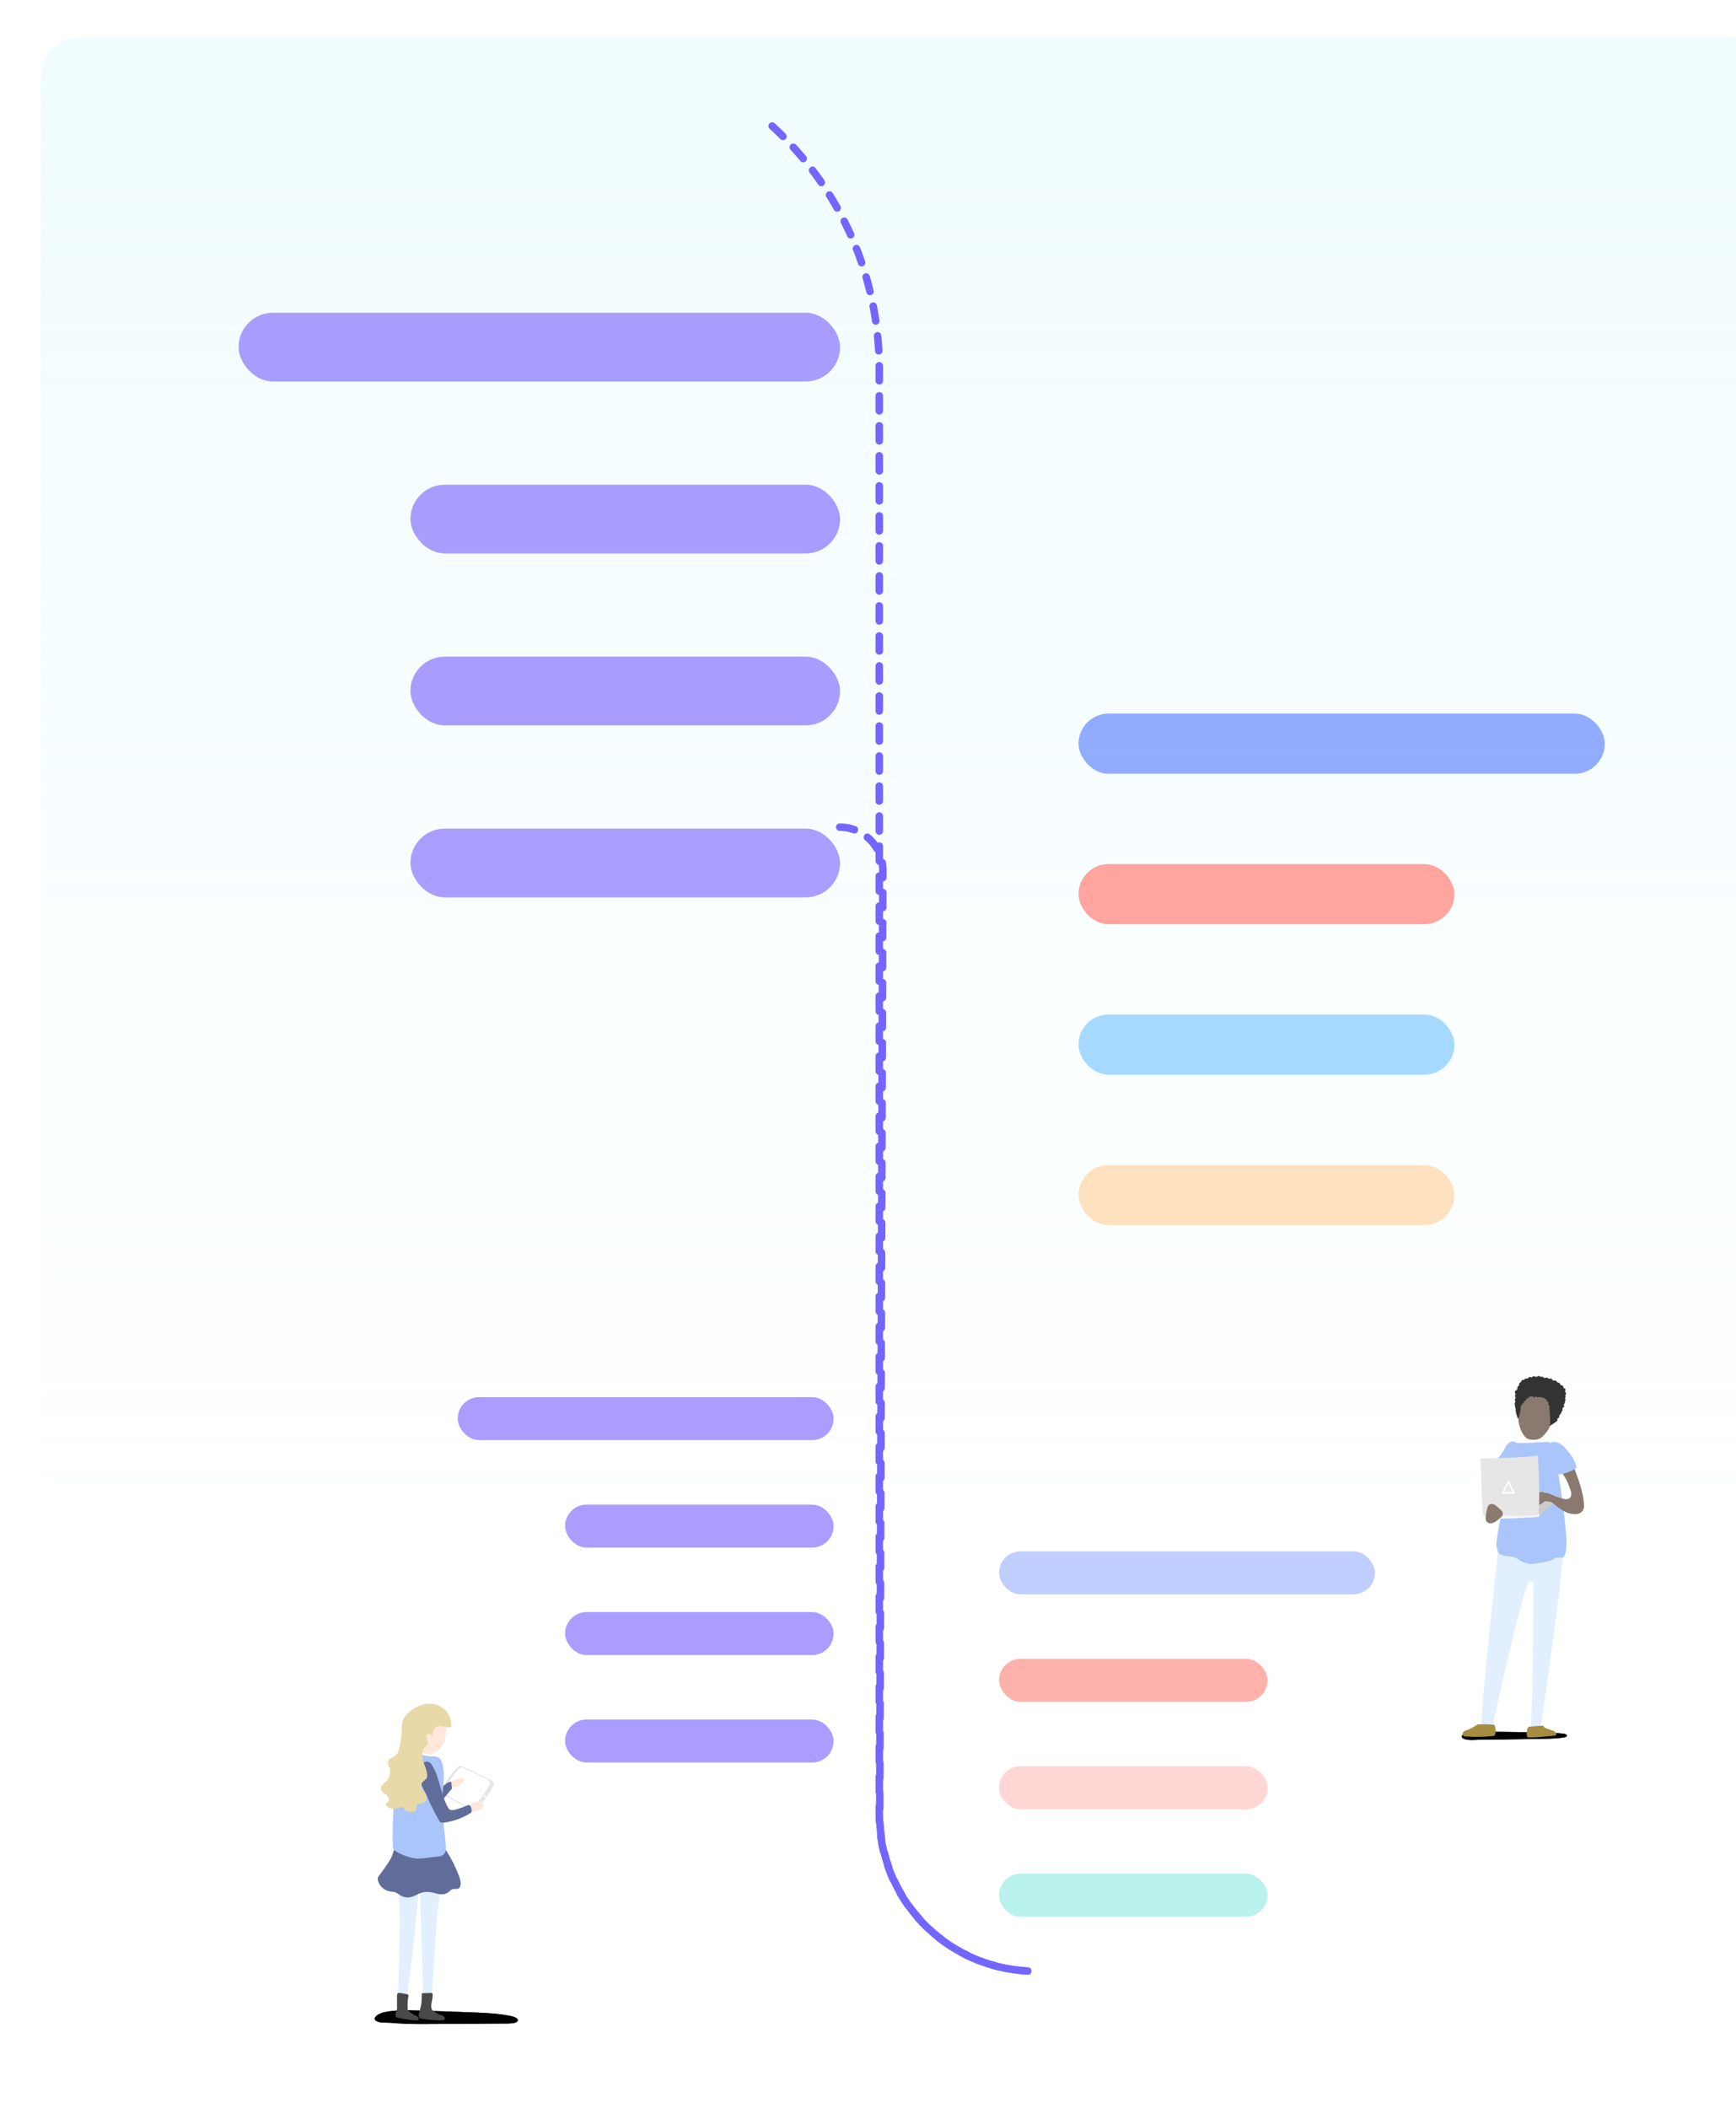 <svg width="206" height="250" viewBox="0 0 206 250" fill="none" xmlns="http://www.w3.org/2000/svg">
<g filter="url(#filter0_i_925_132204)">
<rect x="0.398" width="205.204" height="250" rx="4.461" fill="white"/>
<rect x="0.398" width="205.204" height="250" rx="4.461" fill="url(#paint0_linear_925_132204)" fill-opacity="0.2"/>
<g opacity="0.8" filter="url(#filter1_di_925_132204)">
<rect x="21.811" y="28.551" width="71.375" height="8.157" rx="4.079" fill="#9584FF"/>
</g>
<g opacity="0.8" filter="url(#filter2_di_925_132204)">
<rect x="42.203" y="48.943" width="50.983" height="8.157" rx="4.079" fill="#9584FF"/>
</g>
<g opacity="0.8" filter="url(#filter3_di_925_132204)">
<rect x="42.203" y="69.336" width="50.983" height="8.157" rx="4.079" fill="#9584FF"/>
</g>
<g opacity="0.8" filter="url(#filter4_di_925_132204)">
<rect x="42.203" y="89.731" width="50.983" height="8.157" rx="4.079" fill="#9584FF"/>
</g>
<g opacity="0.8" filter="url(#filter5_di_925_132204)">
<rect x="121.733" y="76.602" width="62.453" height="7.138" rx="3.569" fill="#7897FF"/>
</g>
<g opacity="0.8" filter="url(#filter6_di_925_132204)">
<rect x="121.733" y="94.445" width="44.61" height="7.138" rx="3.569" fill="#FF8F87"/>
</g>
<g opacity="0.8" filter="url(#filter7_di_925_132204)">
<rect x="121.733" y="112.289" width="44.61" height="7.138" rx="3.569" fill="#91D0FF"/>
</g>
<g opacity="0.8" filter="url(#filter8_di_925_132204)">
<rect x="121.733" y="130.133" width="44.61" height="7.138" rx="3.569" fill="#FFDBAF"/>
</g>
<path d="M95.185 93.636V93.636C98.016 93.635 100.31 95.936 100.3 98.767L99.931 210.755C99.898 220.631 107.63 228.791 117.494 229.29V229.29" stroke="#7366FF" stroke-width="0.892" stroke-linecap="round" stroke-dasharray="1.78 1.78"/>
<path d="M87.165 10.486V10.486C95.263 17.875 99.877 28.332 99.877 39.295L99.878 210.76C99.878 220.646 107.626 228.796 117.499 229.296V229.296" stroke="#7366FF" stroke-width="0.892" stroke-linecap="round" stroke-dasharray="1.78 1.78"/>
<g opacity="0.8" filter="url(#filter9_di_925_132204)">
<rect x="48.575" y="158.684" width="44.61" height="5.098" rx="2.549" fill="#9584FF"/>
</g>
<g opacity="0.8" filter="url(#filter10_di_925_132204)">
<rect x="61.32" y="171.43" width="31.864" height="5.098" rx="2.549" fill="#9584FF"/>
</g>
<g opacity="0.8" filter="url(#filter11_di_925_132204)">
<rect x="61.32" y="184.176" width="31.864" height="5.098" rx="2.549" fill="#9584FF"/>
</g>
<g opacity="0.8" filter="url(#filter12_di_925_132204)">
<rect x="61.32" y="196.92" width="31.864" height="5.098" rx="2.549" fill="#9584FF"/>
</g>
<g opacity="0.8" filter="url(#filter13_di_925_132204)">
<rect x="112.813" y="176.975" width="44.61" height="5.098" rx="2.549" fill="#AFC2FF"/>
</g>
<g opacity="0.8" filter="url(#filter14_di_925_132204)">
<rect x="112.813" y="189.721" width="31.864" height="5.098" rx="2.549" fill="#FF9E97"/>
</g>
<g opacity="0.8" filter="url(#filter15_di_925_132204)">
<rect x="112.813" y="202.467" width="31.864" height="5.098" rx="2.549" fill="#FFCCC9"/>
</g>
<g opacity="0.8" filter="url(#filter16_di_925_132204)">
<rect x="112.813" y="215.211" width="31.864" height="5.098" rx="2.549" fill="#A7EEE7"/>
</g>
<path d="M43.698 235.552C44.769 235.59 45.843 235.583 46.915 235.577C49.904 235.556 52.897 235.539 55.886 235.518C56.349 235.514 56.95 235.435 56.981 235.145C57.009 234.882 56.535 234.709 56.135 234.63C54.7 234.336 53.194 234.27 51.704 234.208C49.514 234.122 47.326 234.042 45.135 233.98C43.767 233.939 42.364 233.907 41.092 234.187C40.401 234.339 39.378 235.006 40.487 235.345C40.795 235.438 41.413 235.404 41.742 235.428C42.395 235.48 43.044 235.528 43.698 235.552Z" fill="url(#paint1_linear_925_132204)"/>
<path d="M43.699 235.552C44.77 235.59 45.845 235.583 46.916 235.577C49.905 235.556 52.898 235.539 55.887 235.518C56.35 235.514 56.952 235.435 56.983 235.145C57.01 234.882 56.537 234.709 56.136 234.63C54.702 234.336 53.195 234.27 51.706 234.208C49.515 234.122 47.328 234.042 45.137 233.98C43.768 233.939 42.365 233.907 41.093 234.187C40.402 234.339 39.379 235.006 40.489 235.345C40.796 235.438 41.415 235.404 41.743 235.428C42.396 235.48 43.046 235.528 43.699 235.552Z" fill="url(#paint2_linear_925_132204)"/>
<path d="M49.044 206.057C49.289 205.721 49.579 205.338 49.925 205.079C50.177 204.892 50.219 204.951 50.509 205.092C50.799 205.231 51.559 205.556 51.846 205.704C52.247 205.911 52.562 206.036 53.007 206.267C53.329 206.433 53.916 206.613 54.079 206.938C54.248 207.28 53.926 207.605 53.74 207.936C53.367 208.597 52.9 209.205 52.361 209.744C52.195 209.91 52.005 210.076 51.77 210.096C51.597 210.114 51.428 210.044 51.266 209.975C50.25 209.536 49.268 209.018 48.332 208.427C48.166 208.324 47.817 208.171 47.762 207.964C47.71 207.764 47.917 207.594 48.028 207.449C48.377 206.99 48.705 206.52 49.044 206.057Z" fill="#E5E5E5"/>
<path d="M49.268 206.186C49.5 205.872 49.773 205.509 50.101 205.263C50.34 205.087 50.378 205.143 50.654 205.277C50.927 205.409 51.549 205.661 51.819 205.803C52.199 206 52.492 206.117 52.914 206.335C53.218 206.494 53.467 206.532 53.619 206.839C53.778 207.161 53.477 207.468 53.298 207.783C52.945 208.405 52.506 208.982 51.998 209.486C51.843 209.642 51.66 209.801 51.442 209.818C51.276 209.832 51.117 209.77 50.965 209.704C50.004 209.289 49.483 208.978 48.601 208.419C48.446 208.322 48.114 208.177 48.066 207.983C48.017 207.793 48.211 207.634 48.315 207.496C48.639 207.067 48.95 206.625 49.268 206.186Z" fill="white"/>
<path d="M52.953 208.486C52.942 208.499 52.932 208.517 52.925 208.534C52.908 208.596 52.949 208.658 53.004 208.689C53.032 208.707 53.063 208.714 53.094 208.71C53.163 208.7 53.201 208.624 53.212 208.555C53.232 208.389 53.039 208.375 52.953 208.486Z" fill="#F7F7F7"/>
<path d="M49.033 206.311C49.019 206.304 49.005 206.314 48.995 206.325C48.957 206.37 48.922 206.415 48.891 206.463C48.884 206.473 48.856 206.508 48.874 206.518C48.895 206.529 48.912 206.491 48.915 206.477C48.939 206.428 48.991 206.394 49.026 206.352C49.033 206.345 49.036 206.338 49.04 206.332C49.043 206.325 49.04 206.314 49.033 206.311Z" fill="#BFBFBF"/>
<path d="M48.832 206.54C48.825 206.544 48.822 206.554 48.822 206.561C48.825 206.568 48.832 206.575 48.849 206.572C48.853 206.565 48.856 206.561 48.856 206.554C48.856 206.551 48.853 206.547 48.849 206.544C48.846 206.54 48.839 206.537 48.832 206.54Z" fill="#BFBFBF"/>
<path d="M48.848 206.539C48.852 206.539 48.848 206.543 48.852 206.543H48.855L48.848 206.539Z" fill="#BFBFBF"/>
<path d="M49.578 206.62C49.834 206.492 50.128 206.361 50.397 206.461C50.473 206.492 50.546 206.544 50.577 206.617C50.618 206.717 50.577 206.838 50.501 206.917C50.425 206.997 50.325 207.045 50.225 207.09C50.131 207.132 50.028 207.183 50.007 207.284C50.003 207.301 50.003 207.322 49.99 207.335C49.979 207.349 49.959 207.356 49.941 207.363C49.679 207.453 49.406 207.505 49.129 207.512C49.105 207.512 49.081 207.512 49.06 207.501C49.029 207.484 49.022 207.443 49.015 207.408C48.987 207.246 48.891 207.031 49.015 206.907C49.088 206.831 49.478 206.62 49.578 206.62Z" fill="#FFE7D9"/>
<path d="M48.926 206.849C48.971 206.835 49.026 206.821 49.061 206.856C49.085 206.88 49.092 206.914 49.096 206.946C49.12 207.146 49.14 207.346 49.165 207.547C49.168 207.585 49.175 207.623 49.161 207.661C49.151 207.692 49.127 207.72 49.106 207.744C48.819 208.065 48.543 208.397 48.276 208.736C48.197 208.836 48.117 208.939 48.014 209.012C47.91 209.085 47.775 209.13 47.654 209.095C47.447 209.036 47.357 208.798 47.298 208.594C47.212 208.293 47.226 208.273 47.454 208.072C47.617 207.927 47.765 207.765 47.917 207.606C48.207 207.301 48.518 206.987 48.926 206.849Z" fill="#606D9A"/>
<path d="M42.965 225.694C43.055 223.206 42.868 220.666 42.885 218.16C42.827 217.293 42.92 216.408 43.162 215.593C43.175 215.541 43.193 215.489 43.224 215.451C43.317 215.33 43.473 215.396 43.597 215.458C44.769 216.073 46.151 215.928 47.219 215.061C47.429 215.468 47.492 215.969 47.544 216.453C47.627 217.234 47.72 218.015 47.744 218.803V218.807C47.747 218.976 47.751 219.145 47.747 219.315C47.734 220.296 47.585 221.26 47.468 222.224C47.391 222.853 47.326 223.489 47.319 224.128C47.315 224.65 47.229 225.037 47.177 225.752C47.084 227.028 47.053 228.272 46.956 229.557C46.852 230.936 46.752 232.315 46.669 233.694C46.666 233.749 46.662 233.804 46.659 233.859C46.604 233.877 45.771 234.122 45.771 233.849C45.705 231.171 45.636 228.493 45.57 225.815C45.543 224.688 45.401 221.132 45.38 219.805C45.287 219.816 45.287 219.816 45.194 219.829C44.966 223.482 44.223 229.55 43.715 233.092C43.67 233.403 43.379 233.787 43.217 233.987C43.055 234.188 42.754 234.132 42.706 233.821C42.851 231.109 42.868 228.403 42.965 225.694Z" fill="#E1EFFE"/>
<path d="M45.395 233.831C45.405 233.8 45.412 233.769 45.422 233.738C45.526 233.334 45.578 232.916 45.578 232.498C45.578 232.307 45.568 232.114 45.612 231.931C45.854 231.934 46.532 231.889 46.773 231.893C46.794 231.893 46.819 231.893 46.832 231.907C46.85 231.92 46.856 231.945 46.86 231.965C46.967 232.539 46.608 233.175 46.739 233.745C46.791 233.973 47.005 234.056 47.202 234.174C47.371 234.274 47.707 234.526 47.907 234.526C48.025 234.574 48.145 234.619 48.232 234.709C48.318 234.802 48.353 234.955 48.273 235.051C48.204 235.134 48.08 235.145 47.969 235.145C47.126 235.155 46.283 235.082 45.453 234.93C45.405 234.92 45.35 234.91 45.315 234.875C45.288 234.847 45.274 234.806 45.263 234.768C45.16 234.412 45.298 234.153 45.395 233.831Z" fill="#494949"/>
<path d="M42.52 234.133C42.547 234.043 42.606 233.967 42.637 233.881C42.668 233.791 42.655 233.68 42.655 233.583C42.655 233.148 42.655 232.713 42.651 232.274C42.651 232.142 42.661 231.987 42.776 231.921C42.852 231.876 42.948 231.89 43.038 231.904C43.294 231.949 43.55 231.99 43.805 232.035C43.871 232.046 43.947 232.063 43.985 232.118C44.023 232.174 44.013 232.25 43.999 232.315C43.923 232.733 43.892 233.162 43.909 233.587C43.912 233.708 43.923 233.832 43.909 233.953C44.203 234.206 44.531 234.42 44.88 234.593C44.98 234.641 45.091 234.693 45.16 234.779C45.233 234.866 45.253 235.007 45.174 235.09C45.105 235.163 44.994 235.163 44.894 235.156C44.137 235.111 43.384 234.993 42.651 234.803C42.606 234.793 42.561 234.779 42.53 234.745C42.506 234.717 42.496 234.679 42.489 234.644C42.458 234.475 42.468 234.299 42.52 234.133Z" fill="#494949"/>
<path d="M40.529 217.979C40.463 218.073 40.394 218.173 40.37 218.287C40.346 218.401 40.37 218.522 40.404 218.636C40.601 219.282 41.199 219.783 41.869 219.866C42.035 219.887 42.201 219.884 42.36 219.928C42.644 220.008 42.865 220.222 43.124 220.364C43.473 220.557 43.891 220.62 44.282 220.53C44.7 220.436 45.062 220.181 45.467 220.039C45.795 219.925 46.148 219.887 46.49 219.925C46.849 219.966 47.195 220.091 47.55 220.16C47.907 220.226 48.297 220.229 48.605 220.039C48.85 219.89 49.036 219.624 49.32 219.569C49.517 219.531 49.738 219.604 49.921 219.517C50.135 219.42 50.208 219.151 50.205 218.916C50.201 218.574 50.087 218.246 49.966 217.928C49.583 216.925 49.095 215.961 48.518 215.056C48.453 214.952 48.38 214.845 48.283 214.766C48.141 214.652 47.958 214.607 47.779 214.576C47.056 214.462 46.32 214.576 45.591 214.652C45.083 214.703 44.572 214.738 44.06 214.752C43.58 214.766 42.999 214.655 42.529 214.738C42.232 214.793 42.173 215.408 42.042 215.688C41.859 216.082 41.624 216.449 41.375 216.805C41.102 217.205 40.809 217.585 40.529 217.979Z" fill="#606D9A"/>
<path d="M46.71 198.717C46.337 198.661 45.964 198.63 45.587 198.609C45.172 199.079 44.913 199.705 44.778 200.348C44.668 200.866 44.63 201.412 44.737 201.934C44.844 202.452 45.103 202.943 45.497 203.237C46.095 203.682 46.935 203.592 47.512 203.119C48.089 202.646 48.421 201.84 48.476 201.032C48.521 200.351 48.389 199.67 48.161 199.034C47.73 198.834 47.149 198.782 46.71 198.717Z" fill="#FFE7D9"/>
<path d="M46.845 203.842C47.073 203.846 47.315 203.839 47.519 203.943C47.83 204.102 47.965 204.464 48.054 204.8C48.438 206.251 47.996 207.847 48.006 209.347C48.02 211.186 48.369 212.965 48.459 214.787C48.483 215.27 48.106 215.675 47.622 215.713C47.266 215.74 46.91 215.778 46.554 215.823C46.047 215.889 45.535 215.979 45.024 215.958C44.27 215.927 42.978 215.464 42.387 215.001C42.321 214.949 42.256 214.894 42.218 214.821C42.169 214.731 42.162 214.621 42.159 214.517C42.093 212.654 42.169 211.006 42.294 209.147C42.39 207.716 42.542 206.254 43.075 204.91C43.251 204.471 44.105 203.438 44.647 203.372C44.937 203.338 45.328 203.59 45.604 203.663C46.005 203.773 46.423 203.832 46.845 203.842Z" fill="#AAC5FA"/>
<path d="M51.565 209.424C51.673 209.324 51.8 209.22 51.932 209.251C52.022 209.272 52.101 209.355 52.191 209.348C52.264 209.341 52.326 209.279 52.395 209.244C52.543 209.165 52.74 209.241 52.82 209.41C52.868 209.514 52.872 209.635 52.872 209.752C52.868 209.839 52.861 209.929 52.816 209.998C52.768 210.07 52.688 210.098 52.612 210.122C52.295 210.226 51.977 210.319 51.652 210.402C51.562 210.426 51.465 210.447 51.379 210.406C50.905 210.16 51.372 209.604 51.565 209.424Z" fill="#FFE7D9"/>
<path d="M45.486 204.814C45.718 204.521 46.157 204.348 46.482 204.535C46.637 204.624 46.744 204.78 46.838 204.932C47.746 206.439 47.819 208.325 48.673 209.863C48.724 209.96 48.783 210.053 48.87 210.119C49.074 210.274 49.367 210.223 49.613 210.15C50.044 210.026 50.466 209.874 50.877 209.694C51.005 209.639 51.157 209.58 51.275 209.652C51.361 209.701 51.399 209.801 51.434 209.894C51.506 210.088 51.572 210.323 51.447 210.489C51.403 210.547 51.34 210.585 51.278 210.623C50.352 211.183 49.309 211.55 48.234 211.695C48.089 211.715 47.926 211.729 47.802 211.646C47.722 211.591 47.67 211.505 47.622 211.418C47.242 210.748 46.889 210.064 46.565 209.362C46.423 209.055 46.285 208.747 46.15 208.439C45.68 207.365 44.598 205.941 45.486 204.814Z" fill="#606D9A"/>
<path d="M49.071 200.37C48.556 200.522 47.997 200.087 47.492 200.263C47.015 200.429 46.874 201.02 46.804 201.521C46.808 201.352 46.666 201.193 46.497 201.175C46.328 201.158 46.158 201.289 46.127 201.455C46.079 201.735 46.376 201.981 46.345 202.264C46.317 202.499 46.079 202.644 45.92 202.817C45.54 203.232 45.585 203.878 45.754 204.413C45.927 204.949 46.203 205.46 46.227 206.02C46.234 206.155 46.221 206.293 46.162 206.411C46.034 206.663 45.719 206.774 45.595 207.026C45.46 207.302 45.602 207.634 45.778 207.89C45.951 208.146 46.169 208.401 46.182 208.709C46.2 209.075 45.875 209.424 45.509 209.431C45.388 209.435 45.256 209.403 45.149 209.462C44.862 209.614 45.073 210.139 44.811 210.333C44.731 210.392 44.627 210.402 44.527 210.412C44.175 210.444 43.753 210.44 43.549 210.153C43.494 210.074 43.456 209.974 43.38 209.915C43.228 209.801 43.014 209.894 42.834 209.96C42.437 210.105 41.984 210.081 41.604 209.894C41.448 209.818 41.286 209.67 41.331 209.504C41.369 209.362 41.538 209.3 41.628 209.186C41.828 208.93 41.59 208.56 41.327 208.363C41.068 208.166 40.74 207.959 40.736 207.631C40.736 207.295 41.078 207.081 41.324 206.85C41.773 206.421 41.942 205.72 41.732 205.132C41.652 204.911 41.524 204.69 41.58 204.462C41.669 204.075 42.181 203.992 42.485 203.736C42.744 203.518 42.851 203.173 42.927 202.845C43.093 202.136 43.19 201.41 43.211 200.685C43.221 200.35 43.218 200.007 43.311 199.686C43.456 199.185 43.829 198.777 44.244 198.456C44.904 197.937 45.719 197.585 46.556 197.592C48.031 197.606 49.248 198.874 49.071 200.37Z" fill="#E8D9A9"/>
<path d="M178.883 201.749C179.671 201.734 180.462 201.715 181.235 201.567C181.329 201.548 181.443 201.51 181.461 201.408C181.485 201.271 181.325 201.191 181.197 201.168C180.781 201.1 180.354 201.085 179.934 201.073C177.162 200.99 174.391 200.906 171.619 200.933C171.088 200.937 170.557 200.948 170.03 201.024C169.77 201.062 169.239 201.081 169.062 201.332C168.892 201.571 169.1 201.711 169.305 201.78C169.95 202.004 170.817 201.848 171.487 201.848C173.065 201.848 174.647 201.825 176.226 201.799C177.11 201.787 177.999 201.768 178.883 201.749Z" fill="url(#paint3_linear_925_132204)"/>
<path d="M178.885 201.749C179.673 201.734 180.464 201.715 181.237 201.567C181.331 201.548 181.445 201.51 181.463 201.408C181.487 201.271 181.327 201.191 181.199 201.168C180.783 201.1 180.356 201.085 179.936 201.073C177.164 200.99 174.393 200.906 171.621 200.933C171.09 200.937 170.559 200.948 170.032 201.024C169.772 201.062 169.241 201.081 169.064 201.332C168.894 201.571 169.102 201.711 169.307 201.78C169.952 202.004 170.819 201.848 171.489 201.848C173.067 201.848 174.649 201.825 176.228 201.799C177.112 201.787 178 201.768 178.885 201.749Z" fill="url(#paint4_linear_925_132204)"/>
<path d="M175.961 167.317C175.905 166.781 175.294 166.356 174.83 166.523C174.358 166.694 174.139 167.264 173.872 167.72C173.661 168.08 173.39 168.4 173.078 168.654C172.932 168.776 172.755 168.928 172.786 169.125C172.8 169.205 172.845 169.277 172.89 169.342C173.074 169.607 173.262 169.87 173.501 170.075C173.74 170.28 174.035 170.42 174.34 170.398C174.899 170.36 175.315 169.805 175.517 169.235C175.69 168.73 176.016 167.875 175.961 167.317Z" fill="#AAC5FA"/>
<path d="M173.561 177.111C173.561 177.111 171.313 197.273 171.306 200.262L172.649 200.304C172.649 200.304 176.159 184.02 176.985 183.124C176.985 183.124 177.328 183.055 177.46 183.124C177.592 183.192 177.384 199.726 177.162 200.835H178.279C178.279 200.835 181.245 181.494 181.127 177.229C181.127 177.229 180.499 175.086 177.866 175.28C175.233 175.474 173.825 174.984 173.561 177.111Z" fill="#E1EFFE"/>
<path d="M181.393 177.77C181.217 175.073 180.488 169.645 179.766 167.12C179.728 166.987 179.687 166.85 179.61 166.751C179.479 166.58 179.281 166.565 179.1 166.561C178.653 166.554 177.48 166.618 177.036 166.66C176.8 166.683 175.69 166.607 175.482 166.755C175.218 166.941 175.042 167.287 174.885 167.629C174.098 169.357 174.48 171.404 174.056 173.349C173.841 174.333 173.082 177.952 173.095 178.849C173.175 179.092 173.245 179.346 173.29 179.601C173.751 180.307 174.976 179.92 175.593 180.399C176.065 180.763 176.592 180.938 177.13 181.048C177.241 181.037 177.349 181.025 177.456 181.01C178.08 180.923 179.413 180.763 179.975 180.391C180.537 180.019 181.06 180.623 181.279 179.833C181.456 179.179 181.439 178.461 181.393 177.77Z" fill="#AAC5FA"/>
<path d="M179.684 161.587C179.559 161.283 179.278 161.085 178.987 160.994C178.696 160.903 178.387 160.899 178.082 160.884C177.742 160.869 177.398 160.835 177.058 160.873C176.718 160.907 176.375 161.017 176.111 161.253C175.847 161.488 175.674 161.868 175.723 162.236L175.702 163.323C175.653 164.136 175.861 164.967 176.281 165.64C176.399 165.83 176.538 166.008 176.722 166.122C176.94 166.259 177.204 166.285 177.457 166.289C177.742 166.293 178.036 166.266 178.293 166.126C178.501 166.012 178.671 165.83 178.834 165.644C179.081 165.366 179.323 165.074 179.448 164.713C179.632 164.185 179.535 163.596 179.611 163.038C179.646 162.795 179.712 162.555 179.743 162.312C179.778 162.069 179.778 161.811 179.684 161.587Z" fill="#89796E"/>
<path d="M172.86 200.1C172.364 200.02 171.354 200.009 170.855 200.062C170.456 200.347 170.022 200.575 169.568 200.738C169.436 200.787 169.297 200.829 169.197 200.936C169.096 201.038 169.047 201.22 169.127 201.346C169.2 201.452 169.335 201.475 169.457 201.482C170.38 201.558 171.812 201.539 172.732 201.422C172.787 201.414 172.846 201.407 172.888 201.365C172.922 201.334 172.94 201.285 172.954 201.239C173.068 200.867 173.033 200.446 172.86 200.1Z" fill="#A58C41"/>
<path d="M178.672 200.197C178.672 200.197 177.069 200.262 176.903 200.368C176.736 200.475 176.566 201.432 176.837 201.568C177.111 201.705 180.167 201.363 180.167 201.363C180.167 201.363 180.42 200.968 179.661 200.729C178.904 200.49 178.783 200.49 178.672 200.197Z" fill="#A58C41"/>
<path d="M179.656 172.97C179.025 173.016 178.39 173.008 177.759 172.943C177.641 173.384 177.523 173.832 177.474 174.288C177.454 174.463 177.447 174.641 177.495 174.808C177.544 174.975 177.662 175.127 177.818 175.162L178.182 175.401C178.578 174.884 179.119 174.523 179.587 174.083C179.91 173.779 180.198 173.437 180.486 173.095C180.25 172.921 179.941 172.947 179.656 172.97Z" fill="#CCCCCC"/>
<path d="M183.488 173.794C183.513 174.079 183.523 174.379 183.391 174.63C183.207 174.979 182.805 175.112 182.437 175.116C181.546 175.127 180.734 174.58 180.026 173.984C179.877 173.859 179.728 173.729 179.548 173.661C179.315 173.574 179.058 173.608 178.819 173.559C178.777 173.551 178.729 173.536 178.708 173.494C178.691 173.464 178.694 173.426 178.698 173.388C178.722 173.129 178.75 172.871 178.777 172.613C179.135 172.537 179.489 172.73 179.825 172.879C180.165 173.027 180.519 173.137 180.873 173.243C181.043 173.296 181.22 173.346 181.397 173.342C181.574 173.338 181.761 173.27 181.872 173.122C181.976 172.985 182.004 172.799 181.99 172.62C181.972 172.446 181.913 172.278 181.855 172.111C181.636 171.507 181.397 170.907 181.025 170.402C180.904 170.239 180.762 170.06 180.779 169.851C180.793 169.703 180.887 169.578 181.001 169.498C181.116 169.422 181.251 169.384 181.383 169.358C181.598 169.312 181.938 169.198 182.136 169.358C182.354 169.532 182.451 169.988 182.555 170.25C182.84 170.979 183.096 171.724 183.273 172.495C183.377 172.924 183.45 173.357 183.488 173.794Z" fill="#89796E"/>
<path d="M179.115 173.073C179.115 173.236 179.011 173.376 178.907 173.494C178.726 173.695 178.518 173.874 178.275 173.973C178.032 174.072 177.751 174.075 177.526 173.942C177.3 173.809 177.144 173.521 177.186 173.243C177.221 173.016 177.38 172.829 177.564 172.719C177.748 172.609 177.96 172.564 178.168 172.522C178.539 172.446 179.115 172.495 179.115 173.073Z" fill="#89796E"/>
<path d="M182.571 169.393C182.349 168.501 181.735 167.794 181.145 167.133C180.653 166.583 179.56 166.172 179.161 167.103C178.842 167.851 179.466 169.177 179.685 169.883C179.747 170.081 179.83 170.305 180.007 170.381C180.084 170.411 180.163 170.415 180.247 170.411C181.003 170.392 181.756 170.168 182.415 169.762C182.484 169.72 182.557 169.667 182.581 169.583C182.602 169.522 182.588 169.458 182.571 169.393Z" fill="#AAC5FA"/>
<path d="M177.605 161.259C177.689 161.252 177.754 161.183 177.807 161.111C177.872 161.286 178.133 161.309 178.223 161.145C178.257 161.275 178.448 161.305 178.514 161.187C178.5 161.256 178.563 161.324 178.625 161.332C178.688 161.343 178.754 161.313 178.813 161.282C178.788 161.419 178.958 161.537 179.062 161.453C179.024 161.628 179.156 161.822 179.319 161.825C179.222 161.996 179.291 162.251 179.458 162.334C179.35 162.456 179.357 162.68 179.472 162.794C179.371 162.881 179.381 163.079 179.489 163.151C179.44 163.204 179.447 163.288 179.458 163.364C179.472 163.485 179.489 163.611 179.503 163.732C179.42 163.778 179.451 163.945 179.541 163.952C179.437 164.066 179.437 164.268 179.538 164.382C179.479 164.423 179.434 164.488 179.416 164.56C179.416 164.629 179.513 164.617 179.565 164.583C179.784 164.439 180.002 164.287 180.211 164.127C180.263 164.089 180.315 164.047 180.342 163.983C180.37 163.922 180.36 163.835 180.308 163.801C180.394 163.763 180.485 163.725 180.54 163.641C180.596 163.557 180.592 163.421 180.512 163.371C180.596 163.386 180.675 163.322 180.724 163.246C180.773 163.17 180.797 163.079 180.838 162.999C180.904 162.866 181.012 162.707 180.929 162.585C180.956 162.524 181.012 162.486 181.061 162.441C181.109 162.399 181.158 162.342 181.158 162.274C181.158 162.205 181.088 162.137 181.036 162.175C181.165 162.099 181.248 161.936 181.241 161.776C181.276 161.677 181.307 161.578 181.331 161.476C181.296 161.461 181.262 161.449 181.224 161.434C181.303 161.301 181.373 161.096 181.255 161.005C181.376 160.978 181.425 160.781 181.331 160.69C181.307 160.667 181.279 160.652 181.265 160.621C181.227 160.553 181.289 160.473 181.303 160.397C181.328 160.272 181.196 160.143 181.081 160.188C181.116 160.021 180.988 159.835 180.832 159.827C180.8 159.827 180.766 159.831 180.738 159.812C180.703 159.789 180.693 159.74 180.679 159.702C180.641 159.599 180.551 159.52 180.45 159.501C180.405 159.493 180.356 159.493 180.318 159.467C180.277 159.432 180.259 159.372 180.224 159.33C180.113 159.204 179.895 159.341 179.777 159.227C179.725 159.178 179.711 159.094 179.652 159.053C179.572 158.996 179.461 159.06 179.368 159.049C179.239 159.034 179.135 158.889 179.01 158.916C178.958 158.927 178.917 158.965 178.865 158.973C178.774 158.984 178.702 158.897 178.625 158.84C178.549 158.783 178.41 158.783 178.4 158.882C178.303 158.695 178.018 158.676 177.9 158.851C177.914 158.794 177.807 158.787 177.81 158.844C177.723 158.806 177.633 158.764 177.539 158.768C177.446 158.768 177.345 158.821 177.31 158.916C177.199 158.855 177.057 158.794 176.96 158.882C176.922 158.916 176.901 158.965 176.863 158.996C176.787 159.056 176.683 159.026 176.589 159.03C176.495 159.034 176.381 159.125 176.426 159.216C176.339 159.197 176.245 159.182 176.162 159.216C176.079 159.25 176.016 159.36 176.051 159.448C175.912 159.455 175.794 159.6 175.801 159.748C175.801 159.782 175.808 159.82 175.794 159.854C175.781 159.888 175.742 159.903 175.715 159.926C175.59 160.01 175.541 160.2 175.604 160.344C175.513 160.371 175.423 160.405 175.361 160.477C175.298 160.549 175.274 160.671 175.326 160.75C175.347 160.781 175.375 160.804 175.385 160.842C175.395 160.891 175.361 160.937 175.337 160.986C175.284 161.096 175.323 161.252 175.423 161.313C175.288 161.396 175.257 161.624 175.361 161.753C175.243 161.92 175.281 162.163 175.33 162.369C175.357 162.49 175.385 162.612 175.409 162.733C175.347 162.824 175.375 162.976 175.468 163.033C175.399 163.102 175.427 163.25 175.513 163.284C175.52 163.447 175.572 163.607 175.659 163.74C175.68 163.793 175.746 163.728 175.76 163.675C175.826 163.394 175.892 163.117 175.957 162.836C175.992 162.684 176.027 162.509 175.944 162.38C176.051 162.3 176.117 162.16 176.124 162.019C176.277 162.061 176.433 161.863 176.374 161.704C176.533 161.738 176.696 161.559 176.665 161.385C176.811 161.442 176.988 161.309 176.995 161.142C177.036 161.248 177.217 161.21 177.217 161.092C177.217 161.149 177.394 161.111 177.415 161.123C177.494 161.164 177.494 161.271 177.605 161.259Z" fill="#333333"/>
<path d="M178.154 174.992C178.192 175.128 178.203 175.28 178.189 175.425C175.927 175.614 173.662 175.694 171.396 175.66C171.216 174.729 171.847 174.995 172.343 175.037C172.999 175.094 173.655 175.128 174.31 175.143C174.657 175.147 178.13 174.893 178.154 174.992Z" fill="#F7F7F7"/>
<path d="M171.158 168.529C173.538 168.457 175.727 168.43 178.04 168.18C178.138 170.307 178.308 173.114 178.085 175.226C176.504 175.427 174.731 175.21 173.142 175.321C172.753 175.347 172.351 175.412 171.963 175.393C171.574 175.374 171.498 175.036 171.449 174.546C171.352 173.547 171.383 172.498 171.328 171.492C171.314 171.192 171.262 168.544 171.158 168.529Z" fill="#E6E6E6"/>
<path d="M175.282 172.536C174.987 172.16 174.831 171.617 174.664 171.161C174.636 171.085 174.546 171.063 174.505 171.139C174.244 171.602 174.012 172.081 173.804 172.574C173.755 172.685 173.908 172.783 173.956 172.673C174.38 172.654 174.803 172.666 175.223 172.7C175.303 172.707 175.327 172.593 175.282 172.536ZM174.043 172.479C174.203 172.115 174.376 171.758 174.567 171.412C174.699 171.784 174.834 172.176 175.039 172.498C174.619 172.46 174.338 172.46 174.043 172.479Z" fill="white"/>
<path d="M173.604 175.517C173.715 175.419 173.833 175.305 173.864 175.153C173.896 175.001 173.833 174.841 173.743 174.723C173.649 174.606 173.531 174.518 173.417 174.423C173.237 174.272 173.07 174.089 172.865 173.983C172.661 173.876 172.394 173.861 172.22 174.025C172.113 174.127 172.061 174.275 172.019 174.423C171.918 174.777 171.856 175.145 171.839 175.514C171.832 175.654 171.832 175.798 171.891 175.92C171.956 176.053 172.085 176.136 172.217 176.174C172.727 176.319 173.237 175.848 173.604 175.517Z" fill="#89796E"/>
</g>
<defs>
<filter id="filter0_i_925_132204" x="0.398" y="0" width="209.665" height="254.461" filterUnits="userSpaceOnUse" color-interpolation-filters="sRGB">
<feFlood flood-opacity="0" result="BackgroundImageFix"/>
<feBlend mode="normal" in="SourceGraphic" in2="BackgroundImageFix" result="shape"/>
<feColorMatrix in="SourceAlpha" type="matrix" values="0 0 0 0 0 0 0 0 0 0 0 0 0 0 0 0 0 0 127 0" result="hardAlpha"/>
<feOffset dx="4.461" dy="4.461"/>
<feGaussianBlur stdDeviation="2.23"/>
<feComposite in2="hardAlpha" operator="arithmetic" k2="-1" k3="1"/>
<feColorMatrix type="matrix" values="0 0 0 0 1 0 0 0 0 1 0 0 0 0 1 0 0 0 0.25 0"/>
<feBlend mode="normal" in2="shape" result="effect1_innerShadow_925_132204"/>
</filter>
<filter id="filter1_di_925_132204" x="19.771" y="28.551" width="75.454" height="12.235" filterUnits="userSpaceOnUse" color-interpolation-filters="sRGB">
<feFlood flood-opacity="0" result="BackgroundImageFix"/>
<feColorMatrix in="SourceAlpha" type="matrix" values="0 0 0 0 0 0 0 0 0 0 0 0 0 0 0 0 0 0 127 0" result="hardAlpha"/>
<feOffset dy="2.039"/>
<feGaussianBlur stdDeviation="1.02"/>
<feComposite in2="hardAlpha" operator="out"/>
<feColorMatrix type="matrix" values="0 0 0 0 0.222 0 0 0 0 0.211 0 0 0 0 0.346 0 0 0 0.15 0"/>
<feBlend mode="normal" in2="BackgroundImageFix" result="effect1_dropShadow_925_132204"/>
<feBlend mode="normal" in="SourceGraphic" in2="effect1_dropShadow_925_132204" result="shape"/>
<feColorMatrix in="SourceAlpha" type="matrix" values="0 0 0 0 0 0 0 0 0 0 0 0 0 0 0 0 0 0 127 0" result="hardAlpha"/>
<feOffset dx="2.039" dy="2.039"/>
<feGaussianBlur stdDeviation="1.02"/>
<feComposite in2="hardAlpha" operator="arithmetic" k2="-1" k3="1"/>
<feColorMatrix type="matrix" values="0 0 0 0 1 0 0 0 0 1 0 0 0 0 1 0 0 0 0.15 0"/>
<feBlend mode="normal" in2="shape" result="effect2_innerShadow_925_132204"/>
</filter>
<filter id="filter2_di_925_132204" x="40.164" y="48.943" width="55.062" height="12.237" filterUnits="userSpaceOnUse" color-interpolation-filters="sRGB">
<feFlood flood-opacity="0" result="BackgroundImageFix"/>
<feColorMatrix in="SourceAlpha" type="matrix" values="0 0 0 0 0 0 0 0 0 0 0 0 0 0 0 0 0 0 127 0" result="hardAlpha"/>
<feOffset dy="2.039"/>
<feGaussianBlur stdDeviation="1.02"/>
<feComposite in2="hardAlpha" operator="out"/>
<feColorMatrix type="matrix" values="0 0 0 0 0.222 0 0 0 0 0.211 0 0 0 0 0.346 0 0 0 0.15 0"/>
<feBlend mode="normal" in2="BackgroundImageFix" result="effect1_dropShadow_925_132204"/>
<feBlend mode="normal" in="SourceGraphic" in2="effect1_dropShadow_925_132204" result="shape"/>
<feColorMatrix in="SourceAlpha" type="matrix" values="0 0 0 0 0 0 0 0 0 0 0 0 0 0 0 0 0 0 127 0" result="hardAlpha"/>
<feOffset dx="2.039" dy="2.039"/>
<feGaussianBlur stdDeviation="1.02"/>
<feComposite in2="hardAlpha" operator="arithmetic" k2="-1" k3="1"/>
<feColorMatrix type="matrix" values="0 0 0 0 1 0 0 0 0 1 0 0 0 0 1 0 0 0 0.15 0"/>
<feBlend mode="normal" in2="shape" result="effect2_innerShadow_925_132204"/>
</filter>
<filter id="filter3_di_925_132204" x="40.164" y="69.336" width="55.062" height="12.237" filterUnits="userSpaceOnUse" color-interpolation-filters="sRGB">
<feFlood flood-opacity="0" result="BackgroundImageFix"/>
<feColorMatrix in="SourceAlpha" type="matrix" values="0 0 0 0 0 0 0 0 0 0 0 0 0 0 0 0 0 0 127 0" result="hardAlpha"/>
<feOffset dy="2.039"/>
<feGaussianBlur stdDeviation="1.02"/>
<feComposite in2="hardAlpha" operator="out"/>
<feColorMatrix type="matrix" values="0 0 0 0 0.222 0 0 0 0 0.211 0 0 0 0 0.346 0 0 0 0.15 0"/>
<feBlend mode="normal" in2="BackgroundImageFix" result="effect1_dropShadow_925_132204"/>
<feBlend mode="normal" in="SourceGraphic" in2="effect1_dropShadow_925_132204" result="shape"/>
<feColorMatrix in="SourceAlpha" type="matrix" values="0 0 0 0 0 0 0 0 0 0 0 0 0 0 0 0 0 0 127 0" result="hardAlpha"/>
<feOffset dx="2.039" dy="2.039"/>
<feGaussianBlur stdDeviation="1.02"/>
<feComposite in2="hardAlpha" operator="arithmetic" k2="-1" k3="1"/>
<feColorMatrix type="matrix" values="0 0 0 0 1 0 0 0 0 1 0 0 0 0 1 0 0 0 0.15 0"/>
<feBlend mode="normal" in2="shape" result="effect2_innerShadow_925_132204"/>
</filter>
<filter id="filter4_di_925_132204" x="40.164" y="89.731" width="55.062" height="12.237" filterUnits="userSpaceOnUse" color-interpolation-filters="sRGB">
<feFlood flood-opacity="0" result="BackgroundImageFix"/>
<feColorMatrix in="SourceAlpha" type="matrix" values="0 0 0 0 0 0 0 0 0 0 0 0 0 0 0 0 0 0 127 0" result="hardAlpha"/>
<feOffset dy="2.039"/>
<feGaussianBlur stdDeviation="1.02"/>
<feComposite in2="hardAlpha" operator="out"/>
<feColorMatrix type="matrix" values="0 0 0 0 0.222 0 0 0 0 0.211 0 0 0 0 0.346 0 0 0 0.15 0"/>
<feBlend mode="normal" in2="BackgroundImageFix" result="effect1_dropShadow_925_132204"/>
<feBlend mode="normal" in="SourceGraphic" in2="effect1_dropShadow_925_132204" result="shape"/>
<feColorMatrix in="SourceAlpha" type="matrix" values="0 0 0 0 0 0 0 0 0 0 0 0 0 0 0 0 0 0 127 0" result="hardAlpha"/>
<feOffset dx="2.039" dy="2.039"/>
<feGaussianBlur stdDeviation="1.02"/>
<feComposite in2="hardAlpha" operator="arithmetic" k2="-1" k3="1"/>
<feColorMatrix type="matrix" values="0 0 0 0 1 0 0 0 0 1 0 0 0 0 1 0 0 0 0.15 0"/>
<feBlend mode="normal" in2="shape" result="effect2_innerShadow_925_132204"/>
</filter>
<filter id="filter5_di_925_132204" x="119.949" y="76.602" width="66.022" height="10.706" filterUnits="userSpaceOnUse" color-interpolation-filters="sRGB">
<feFlood flood-opacity="0" result="BackgroundImageFix"/>
<feColorMatrix in="SourceAlpha" type="matrix" values="0 0 0 0 0 0 0 0 0 0 0 0 0 0 0 0 0 0 127 0" result="hardAlpha"/>
<feOffset dy="1.784"/>
<feGaussianBlur stdDeviation="0.892"/>
<feComposite in2="hardAlpha" operator="out"/>
<feColorMatrix type="matrix" values="0 0 0 0 0.222 0 0 0 0 0.211 0 0 0 0 0.346 0 0 0 0.15 0"/>
<feBlend mode="normal" in2="BackgroundImageFix" result="effect1_dropShadow_925_132204"/>
<feBlend mode="normal" in="SourceGraphic" in2="effect1_dropShadow_925_132204" result="shape"/>
<feColorMatrix in="SourceAlpha" type="matrix" values="0 0 0 0 0 0 0 0 0 0 0 0 0 0 0 0 0 0 127 0" result="hardAlpha"/>
<feOffset dx="1.784" dy="1.784"/>
<feGaussianBlur stdDeviation="0.892"/>
<feComposite in2="hardAlpha" operator="arithmetic" k2="-1" k3="1"/>
<feColorMatrix type="matrix" values="0 0 0 0 1 0 0 0 0 1 0 0 0 0 1 0 0 0 0.15 0"/>
<feBlend mode="normal" in2="shape" result="effect2_innerShadow_925_132204"/>
</filter>
<filter id="filter6_di_925_132204" x="119.949" y="94.445" width="48.179" height="10.706" filterUnits="userSpaceOnUse" color-interpolation-filters="sRGB">
<feFlood flood-opacity="0" result="BackgroundImageFix"/>
<feColorMatrix in="SourceAlpha" type="matrix" values="0 0 0 0 0 0 0 0 0 0 0 0 0 0 0 0 0 0 127 0" result="hardAlpha"/>
<feOffset dy="1.784"/>
<feGaussianBlur stdDeviation="0.892"/>
<feComposite in2="hardAlpha" operator="out"/>
<feColorMatrix type="matrix" values="0 0 0 0 0.222 0 0 0 0 0.211 0 0 0 0 0.346 0 0 0 0.15 0"/>
<feBlend mode="normal" in2="BackgroundImageFix" result="effect1_dropShadow_925_132204"/>
<feBlend mode="normal" in="SourceGraphic" in2="effect1_dropShadow_925_132204" result="shape"/>
<feColorMatrix in="SourceAlpha" type="matrix" values="0 0 0 0 0 0 0 0 0 0 0 0 0 0 0 0 0 0 127 0" result="hardAlpha"/>
<feOffset dx="1.784" dy="1.784"/>
<feGaussianBlur stdDeviation="0.892"/>
<feComposite in2="hardAlpha" operator="arithmetic" k2="-1" k3="1"/>
<feColorMatrix type="matrix" values="0 0 0 0 1 0 0 0 0 1 0 0 0 0 1 0 0 0 0.15 0"/>
<feBlend mode="normal" in2="shape" result="effect2_innerShadow_925_132204"/>
</filter>
<filter id="filter7_di_925_132204" x="119.949" y="112.289" width="48.179" height="10.706" filterUnits="userSpaceOnUse" color-interpolation-filters="sRGB">
<feFlood flood-opacity="0" result="BackgroundImageFix"/>
<feColorMatrix in="SourceAlpha" type="matrix" values="0 0 0 0 0 0 0 0 0 0 0 0 0 0 0 0 0 0 127 0" result="hardAlpha"/>
<feOffset dy="1.784"/>
<feGaussianBlur stdDeviation="0.892"/>
<feComposite in2="hardAlpha" operator="out"/>
<feColorMatrix type="matrix" values="0 0 0 0 0.222 0 0 0 0 0.211 0 0 0 0 0.346 0 0 0 0.15 0"/>
<feBlend mode="normal" in2="BackgroundImageFix" result="effect1_dropShadow_925_132204"/>
<feBlend mode="normal" in="SourceGraphic" in2="effect1_dropShadow_925_132204" result="shape"/>
<feColorMatrix in="SourceAlpha" type="matrix" values="0 0 0 0 0 0 0 0 0 0 0 0 0 0 0 0 0 0 127 0" result="hardAlpha"/>
<feOffset dx="1.784" dy="1.784"/>
<feGaussianBlur stdDeviation="0.892"/>
<feComposite in2="hardAlpha" operator="arithmetic" k2="-1" k3="1"/>
<feColorMatrix type="matrix" values="0 0 0 0 1 0 0 0 0 1 0 0 0 0 1 0 0 0 0.15 0"/>
<feBlend mode="normal" in2="shape" result="effect2_innerShadow_925_132204"/>
</filter>
<filter id="filter8_di_925_132204" x="119.949" y="130.133" width="48.179" height="10.706" filterUnits="userSpaceOnUse" color-interpolation-filters="sRGB">
<feFlood flood-opacity="0" result="BackgroundImageFix"/>
<feColorMatrix in="SourceAlpha" type="matrix" values="0 0 0 0 0 0 0 0 0 0 0 0 0 0 0 0 0 0 127 0" result="hardAlpha"/>
<feOffset dy="1.784"/>
<feGaussianBlur stdDeviation="0.892"/>
<feComposite in2="hardAlpha" operator="out"/>
<feColorMatrix type="matrix" values="0 0 0 0 0.222 0 0 0 0 0.211 0 0 0 0 0.346 0 0 0 0.15 0"/>
<feBlend mode="normal" in2="BackgroundImageFix" result="effect1_dropShadow_925_132204"/>
<feBlend mode="normal" in="SourceGraphic" in2="effect1_dropShadow_925_132204" result="shape"/>
<feColorMatrix in="SourceAlpha" type="matrix" values="0 0 0 0 0 0 0 0 0 0 0 0 0 0 0 0 0 0 127 0" result="hardAlpha"/>
<feOffset dx="1.784" dy="1.784"/>
<feGaussianBlur stdDeviation="0.892"/>
<feComposite in2="hardAlpha" operator="arithmetic" k2="-1" k3="1"/>
<feColorMatrix type="matrix" values="0 0 0 0 1 0 0 0 0 1 0 0 0 0 1 0 0 0 0.15 0"/>
<feBlend mode="normal" in2="shape" result="effect2_innerShadow_925_132204"/>
</filter>
<filter id="filter9_di_925_132204" x="47.3" y="158.684" width="47.159" height="7.647" filterUnits="userSpaceOnUse" color-interpolation-filters="sRGB">
<feFlood flood-opacity="0" result="BackgroundImageFix"/>
<feColorMatrix in="SourceAlpha" type="matrix" values="0 0 0 0 0 0 0 0 0 0 0 0 0 0 0 0 0 0 127 0" result="hardAlpha"/>
<feOffset dy="1.275"/>
<feGaussianBlur stdDeviation="0.637"/>
<feComposite in2="hardAlpha" operator="out"/>
<feColorMatrix type="matrix" values="0 0 0 0 0.222 0 0 0 0 0.211 0 0 0 0 0.346 0 0 0 0.15 0"/>
<feBlend mode="normal" in2="BackgroundImageFix" result="effect1_dropShadow_925_132204"/>
<feBlend mode="normal" in="SourceGraphic" in2="effect1_dropShadow_925_132204" result="shape"/>
<feColorMatrix in="SourceAlpha" type="matrix" values="0 0 0 0 0 0 0 0 0 0 0 0 0 0 0 0 0 0 127 0" result="hardAlpha"/>
<feOffset dx="1.275" dy="1.275"/>
<feGaussianBlur stdDeviation="0.637"/>
<feComposite in2="hardAlpha" operator="arithmetic" k2="-1" k3="1"/>
<feColorMatrix type="matrix" values="0 0 0 0 1 0 0 0 0 1 0 0 0 0 1 0 0 0 0.15 0"/>
<feBlend mode="normal" in2="shape" result="effect2_innerShadow_925_132204"/>
</filter>
<filter id="filter10_di_925_132204" x="60.046" y="171.43" width="34.413" height="7.647" filterUnits="userSpaceOnUse" color-interpolation-filters="sRGB">
<feFlood flood-opacity="0" result="BackgroundImageFix"/>
<feColorMatrix in="SourceAlpha" type="matrix" values="0 0 0 0 0 0 0 0 0 0 0 0 0 0 0 0 0 0 127 0" result="hardAlpha"/>
<feOffset dy="1.275"/>
<feGaussianBlur stdDeviation="0.637"/>
<feComposite in2="hardAlpha" operator="out"/>
<feColorMatrix type="matrix" values="0 0 0 0 0.222 0 0 0 0 0.211 0 0 0 0 0.346 0 0 0 0.15 0"/>
<feBlend mode="normal" in2="BackgroundImageFix" result="effect1_dropShadow_925_132204"/>
<feBlend mode="normal" in="SourceGraphic" in2="effect1_dropShadow_925_132204" result="shape"/>
<feColorMatrix in="SourceAlpha" type="matrix" values="0 0 0 0 0 0 0 0 0 0 0 0 0 0 0 0 0 0 127 0" result="hardAlpha"/>
<feOffset dx="1.275" dy="1.275"/>
<feGaussianBlur stdDeviation="0.637"/>
<feComposite in2="hardAlpha" operator="arithmetic" k2="-1" k3="1"/>
<feColorMatrix type="matrix" values="0 0 0 0 1 0 0 0 0 1 0 0 0 0 1 0 0 0 0.15 0"/>
<feBlend mode="normal" in2="shape" result="effect2_innerShadow_925_132204"/>
</filter>
<filter id="filter11_di_925_132204" x="60.046" y="184.176" width="34.413" height="7.647" filterUnits="userSpaceOnUse" color-interpolation-filters="sRGB">
<feFlood flood-opacity="0" result="BackgroundImageFix"/>
<feColorMatrix in="SourceAlpha" type="matrix" values="0 0 0 0 0 0 0 0 0 0 0 0 0 0 0 0 0 0 127 0" result="hardAlpha"/>
<feOffset dy="1.275"/>
<feGaussianBlur stdDeviation="0.637"/>
<feComposite in2="hardAlpha" operator="out"/>
<feColorMatrix type="matrix" values="0 0 0 0 0.222 0 0 0 0 0.211 0 0 0 0 0.346 0 0 0 0.15 0"/>
<feBlend mode="normal" in2="BackgroundImageFix" result="effect1_dropShadow_925_132204"/>
<feBlend mode="normal" in="SourceGraphic" in2="effect1_dropShadow_925_132204" result="shape"/>
<feColorMatrix in="SourceAlpha" type="matrix" values="0 0 0 0 0 0 0 0 0 0 0 0 0 0 0 0 0 0 127 0" result="hardAlpha"/>
<feOffset dx="1.275" dy="1.275"/>
<feGaussianBlur stdDeviation="0.637"/>
<feComposite in2="hardAlpha" operator="arithmetic" k2="-1" k3="1"/>
<feColorMatrix type="matrix" values="0 0 0 0 1 0 0 0 0 1 0 0 0 0 1 0 0 0 0.15 0"/>
<feBlend mode="normal" in2="shape" result="effect2_innerShadow_925_132204"/>
</filter>
<filter id="filter12_di_925_132204" x="60.046" y="196.92" width="34.413" height="7.647" filterUnits="userSpaceOnUse" color-interpolation-filters="sRGB">
<feFlood flood-opacity="0" result="BackgroundImageFix"/>
<feColorMatrix in="SourceAlpha" type="matrix" values="0 0 0 0 0 0 0 0 0 0 0 0 0 0 0 0 0 0 127 0" result="hardAlpha"/>
<feOffset dy="1.275"/>
<feGaussianBlur stdDeviation="0.637"/>
<feComposite in2="hardAlpha" operator="out"/>
<feColorMatrix type="matrix" values="0 0 0 0 0.222 0 0 0 0 0.211 0 0 0 0 0.346 0 0 0 0.15 0"/>
<feBlend mode="normal" in2="BackgroundImageFix" result="effect1_dropShadow_925_132204"/>
<feBlend mode="normal" in="SourceGraphic" in2="effect1_dropShadow_925_132204" result="shape"/>
<feColorMatrix in="SourceAlpha" type="matrix" values="0 0 0 0 0 0 0 0 0 0 0 0 0 0 0 0 0 0 127 0" result="hardAlpha"/>
<feOffset dx="1.275" dy="1.275"/>
<feGaussianBlur stdDeviation="0.637"/>
<feComposite in2="hardAlpha" operator="arithmetic" k2="-1" k3="1"/>
<feColorMatrix type="matrix" values="0 0 0 0 1 0 0 0 0 1 0 0 0 0 1 0 0 0 0.15 0"/>
<feBlend mode="normal" in2="shape" result="effect2_innerShadow_925_132204"/>
</filter>
<filter id="filter13_di_925_132204" x="111.538" y="176.975" width="47.159" height="7.647" filterUnits="userSpaceOnUse" color-interpolation-filters="sRGB">
<feFlood flood-opacity="0" result="BackgroundImageFix"/>
<feColorMatrix in="SourceAlpha" type="matrix" values="0 0 0 0 0 0 0 0 0 0 0 0 0 0 0 0 0 0 127 0" result="hardAlpha"/>
<feOffset dy="1.275"/>
<feGaussianBlur stdDeviation="0.637"/>
<feComposite in2="hardAlpha" operator="out"/>
<feColorMatrix type="matrix" values="0 0 0 0 0.222 0 0 0 0 0.211 0 0 0 0 0.346 0 0 0 0.15 0"/>
<feBlend mode="normal" in2="BackgroundImageFix" result="effect1_dropShadow_925_132204"/>
<feBlend mode="normal" in="SourceGraphic" in2="effect1_dropShadow_925_132204" result="shape"/>
<feColorMatrix in="SourceAlpha" type="matrix" values="0 0 0 0 0 0 0 0 0 0 0 0 0 0 0 0 0 0 127 0" result="hardAlpha"/>
<feOffset dx="1.275" dy="1.275"/>
<feGaussianBlur stdDeviation="0.637"/>
<feComposite in2="hardAlpha" operator="arithmetic" k2="-1" k3="1"/>
<feColorMatrix type="matrix" values="0 0 0 0 1 0 0 0 0 1 0 0 0 0 1 0 0 0 0.15 0"/>
<feBlend mode="normal" in2="shape" result="effect2_innerShadow_925_132204"/>
</filter>
<filter id="filter14_di_925_132204" x="111.538" y="189.721" width="34.413" height="7.647" filterUnits="userSpaceOnUse" color-interpolation-filters="sRGB">
<feFlood flood-opacity="0" result="BackgroundImageFix"/>
<feColorMatrix in="SourceAlpha" type="matrix" values="0 0 0 0 0 0 0 0 0 0 0 0 0 0 0 0 0 0 127 0" result="hardAlpha"/>
<feOffset dy="1.275"/>
<feGaussianBlur stdDeviation="0.637"/>
<feComposite in2="hardAlpha" operator="out"/>
<feColorMatrix type="matrix" values="0 0 0 0 0.222 0 0 0 0 0.211 0 0 0 0 0.346 0 0 0 0.15 0"/>
<feBlend mode="normal" in2="BackgroundImageFix" result="effect1_dropShadow_925_132204"/>
<feBlend mode="normal" in="SourceGraphic" in2="effect1_dropShadow_925_132204" result="shape"/>
<feColorMatrix in="SourceAlpha" type="matrix" values="0 0 0 0 0 0 0 0 0 0 0 0 0 0 0 0 0 0 127 0" result="hardAlpha"/>
<feOffset dx="1.275" dy="1.275"/>
<feGaussianBlur stdDeviation="0.637"/>
<feComposite in2="hardAlpha" operator="arithmetic" k2="-1" k3="1"/>
<feColorMatrix type="matrix" values="0 0 0 0 1 0 0 0 0 1 0 0 0 0 1 0 0 0 0.15 0"/>
<feBlend mode="normal" in2="shape" result="effect2_innerShadow_925_132204"/>
</filter>
<filter id="filter15_di_925_132204" x="111.538" y="202.467" width="34.413" height="7.647" filterUnits="userSpaceOnUse" color-interpolation-filters="sRGB">
<feFlood flood-opacity="0" result="BackgroundImageFix"/>
<feColorMatrix in="SourceAlpha" type="matrix" values="0 0 0 0 0 0 0 0 0 0 0 0 0 0 0 0 0 0 127 0" result="hardAlpha"/>
<feOffset dy="1.275"/>
<feGaussianBlur stdDeviation="0.637"/>
<feComposite in2="hardAlpha" operator="out"/>
<feColorMatrix type="matrix" values="0 0 0 0 0.222 0 0 0 0 0.211 0 0 0 0 0.346 0 0 0 0.15 0"/>
<feBlend mode="normal" in2="BackgroundImageFix" result="effect1_dropShadow_925_132204"/>
<feBlend mode="normal" in="SourceGraphic" in2="effect1_dropShadow_925_132204" result="shape"/>
<feColorMatrix in="SourceAlpha" type="matrix" values="0 0 0 0 0 0 0 0 0 0 0 0 0 0 0 0 0 0 127 0" result="hardAlpha"/>
<feOffset dx="1.275" dy="1.275"/>
<feGaussianBlur stdDeviation="0.637"/>
<feComposite in2="hardAlpha" operator="arithmetic" k2="-1" k3="1"/>
<feColorMatrix type="matrix" values="0 0 0 0 1 0 0 0 0 1 0 0 0 0 1 0 0 0 0.15 0"/>
<feBlend mode="normal" in2="shape" result="effect2_innerShadow_925_132204"/>
</filter>
<filter id="filter16_di_925_132204" x="111.538" y="215.211" width="34.413" height="7.647" filterUnits="userSpaceOnUse" color-interpolation-filters="sRGB">
<feFlood flood-opacity="0" result="BackgroundImageFix"/>
<feColorMatrix in="SourceAlpha" type="matrix" values="0 0 0 0 0 0 0 0 0 0 0 0 0 0 0 0 0 0 127 0" result="hardAlpha"/>
<feOffset dy="1.275"/>
<feGaussianBlur stdDeviation="0.637"/>
<feComposite in2="hardAlpha" operator="out"/>
<feColorMatrix type="matrix" values="0 0 0 0 0.222 0 0 0 0 0.211 0 0 0 0 0.346 0 0 0 0.15 0"/>
<feBlend mode="normal" in2="BackgroundImageFix" result="effect1_dropShadow_925_132204"/>
<feBlend mode="normal" in="SourceGraphic" in2="effect1_dropShadow_925_132204" result="shape"/>
<feColorMatrix in="SourceAlpha" type="matrix" values="0 0 0 0 0 0 0 0 0 0 0 0 0 0 0 0 0 0 127 0" result="hardAlpha"/>
<feOffset dx="1.275" dy="1.275"/>
<feGaussianBlur stdDeviation="0.637"/>
<feComposite in2="hardAlpha" operator="arithmetic" k2="-1" k3="1"/>
<feColorMatrix type="matrix" values="0 0 0 0 1 0 0 0 0 1 0 0 0 0 1 0 0 0 0.15 0"/>
<feBlend mode="normal" in2="shape" result="effect2_innerShadow_925_132204"/>
</filter>
<linearGradient id="paint0_linear_925_132204" x1="103" y1="250" x2="103" y2="0" gradientUnits="userSpaceOnUse">
<stop offset="0.267" stop-color="#B6F2FF" stop-opacity="0"/>
<stop offset="1" stop-color="#B6F2FF"/>
</linearGradient>
<linearGradient id="paint1_linear_925_132204" x1="40.017" y1="234.498" x2="56.97" y2="235.334" gradientUnits="userSpaceOnUse">
<stop stop-color="#4D4D4D"/>
<stop offset="1"/>
</linearGradient>
<linearGradient id="paint2_linear_925_132204" x1="40.019" y1="234.498" x2="56.971" y2="235.334" gradientUnits="userSpaceOnUse">
<stop/>
<stop offset="1"/>
</linearGradient>
<linearGradient id="paint3_linear_925_132204" x1="168.999" y1="201.416" x2="181.466" y2="201.416" gradientUnits="userSpaceOnUse">
<stop stop-color="#4D4D4D"/>
<stop offset="1"/>
</linearGradient>
<linearGradient id="paint4_linear_925_132204" x1="169.001" y1="201.416" x2="181.468" y2="201.416" gradientUnits="userSpaceOnUse">
<stop/>
<stop offset="1"/>
</linearGradient>
</defs>
</svg>
